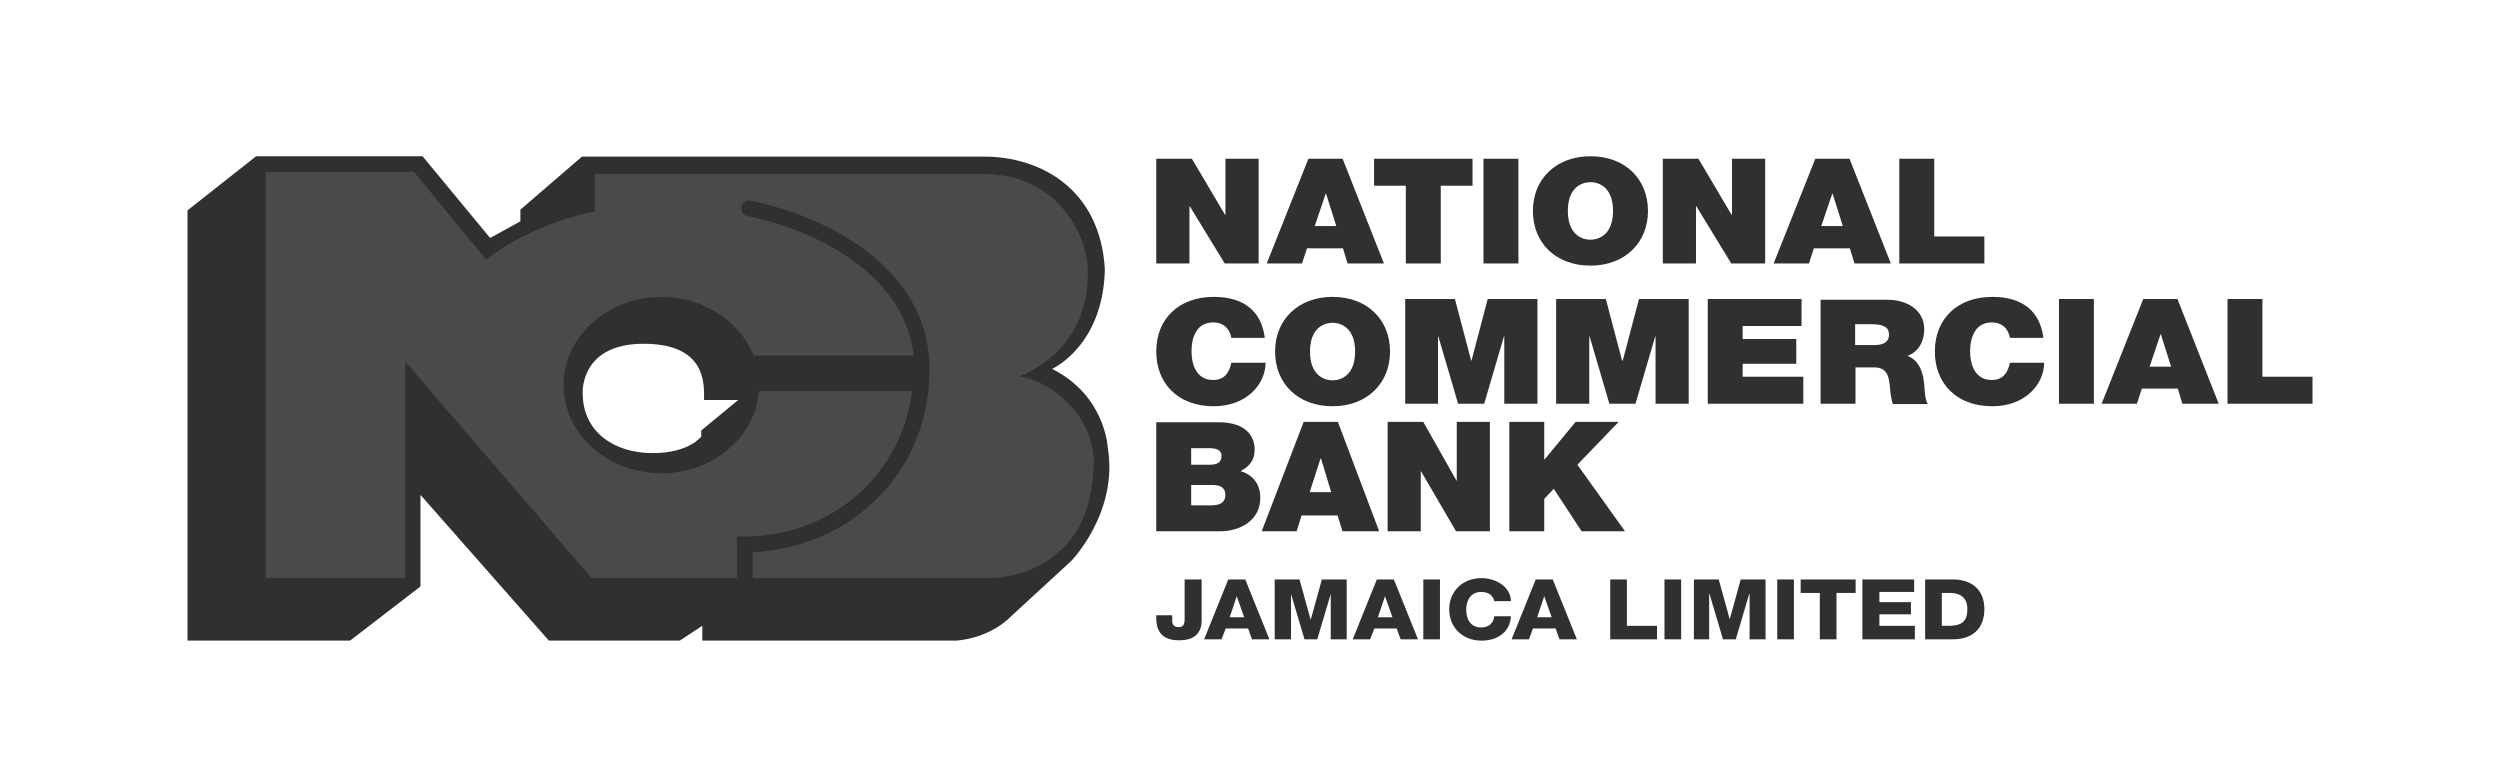 <?xml version="1.0" encoding="UTF-8"?>
<svg width="160px" height="50px" viewBox="0 0 160 50" version="1.1" xmlns="http://www.w3.org/2000/svg" xmlns:xlink="http://www.w3.org/1999/xlink">
    <title>national-commercial-bank</title>
    <defs>
        <rect id="path-1" x="0" y="0" width="160" height="50"></rect>
    </defs>
    <g id="Page-1" stroke="none" stroke-width="1" fill="none" fill-rule="evenodd">
        <g id="a1qa-Cyber-testing-V2" transform="translate(-579, -7193)">
            <g id="8-block" transform="translate(0, 7004)">
                <g id="logo-2" transform="translate(569, 169)">
                    <g id="national-commercial-bank" transform="translate(10, 20)">
                        <mask id="mask-2" fill="white">
                            <use xlink:href="#path-1"></use>
                        </mask>
                        <use id="Mask" fill-opacity="0" fill="#D8D8D8" xlink:href="#path-1"></use>
                        <path d="M27.044,10 L31.368,15.231 L33.305,14.167 L33.305,13.419 L37.246,10.023 L62.987,10.023 C66.523,10.023 70.419,12.038 70.711,17.246 C70.604,21.946 67.611,23.477 67.351,23.601 L67.333,23.609 C70.734,25.308 70.892,28.614 70.892,28.614 C71.612,32.803 68.504,35.996 68.482,35.973 L68.482,35.973 L64.788,39.37 C63.28,40.932 61.163,41 61.163,41 L61.163,41 L44.948,41 L44.948,40.049 L43.506,41 L35.129,41 L26.909,31.671 L26.909,37.535 L22.405,41 L12,41 L12,13.465 L16.392,10 L27.044,10 Z M94.814,37 C95.699,37 96.675,37.526 96.698,38.453 L96.698,38.453 L96.698,38.474 L95.631,38.474 C95.563,38.095 95.245,37.884 94.791,37.884 C94.11,37.884 93.838,38.453 93.838,39.021 C93.838,39.589 94.088,40.158 94.791,40.158 C95.291,40.158 95.586,39.884 95.631,39.442 L95.631,39.442 L96.698,39.442 C96.653,40.432 95.858,41 94.814,41 C93.566,41 92.749,40.116 92.749,39 C92.749,37.884 93.566,37 94.814,37 Z M76.905,37.084 L76.905,39.695 C76.905,40.537 76.429,40.979 75.453,40.979 C74.363,40.979 74,40.389 74,39.547 L74,39.547 L74,39.379 L75.021,39.379 L75.021,39.737 C75.021,39.989 75.158,40.137 75.43,40.137 C75.68,40.137 75.816,40.011 75.816,39.632 L75.816,39.632 L75.816,37.084 L76.905,37.084 Z M109.999,37.084 L110.703,39.632 L111.406,37.084 L112.995,37.084 L112.995,40.916 L111.974,40.916 L111.974,38.011 L111.951,38.011 L111.089,40.916 L110.272,40.916 L109.409,38.011 L109.386,38.011 L109.386,40.916 L108.41,40.916 L108.41,37.084 L109.999,37.084 Z M114.811,37.084 L114.811,40.916 L113.744,40.916 L113.744,37.084 L114.811,37.084 Z M118.761,37.084 L118.761,37.947 L117.535,37.947 L117.535,40.916 L116.468,40.916 L116.468,37.947 L115.242,37.947 L115.242,37.084 L118.761,37.084 Z M122.506,37.084 L122.506,37.884 L120.281,37.884 L120.281,38.537 L122.301,38.537 L122.301,39.316 L120.281,39.316 L120.281,40.053 L122.551,40.053 L122.551,40.916 L119.192,40.916 L119.192,37.084 L122.506,37.084 Z M124.98,37.084 C126.251,37.084 127,37.8 127,38.979 C127,40.242 126.228,40.916 124.98,40.916 L124.98,40.916 L123.209,40.916 L123.209,37.084 Z M107.593,37.084 L107.593,40.916 L106.526,40.916 L106.526,37.084 L107.593,37.084 Z M104.12,37.084 L104.12,40.053 L106.05,40.053 L106.05,40.916 L103.054,40.916 L103.054,37.084 L104.12,37.084 Z M99.376,37.084 L100.92,40.916 L99.808,40.916 L99.558,40.221 L98.105,40.221 L97.856,40.916 L96.743,40.916 L98.287,37.084 L99.376,37.084 Z M92.158,37.084 L92.158,40.916 L91.092,40.916 L91.092,37.084 L92.158,37.084 Z M89.208,37.084 L90.751,40.916 L89.639,40.916 L89.389,40.221 L87.959,40.221 L87.687,40.916 L86.575,40.916 L88.118,37.084 L89.208,37.084 Z M83.17,37.084 L83.874,39.632 L83.896,39.632 L84.6,37.084 L86.189,37.084 L86.189,40.916 L85.167,40.916 L85.167,38.011 L84.305,40.916 L83.488,40.916 L82.625,38.011 L82.625,40.916 L81.581,40.916 L81.581,37.084 L83.17,37.084 Z M79.697,37.084 L81.241,40.916 L80.128,40.916 L79.879,40.221 L78.449,40.221 L78.176,40.916 L77.064,40.916 L78.608,37.084 L79.697,37.084 Z M124.776,37.947 L124.276,37.947 L124.276,40.053 L124.776,40.053 C125.593,40.032 125.91,39.737 125.91,38.979 C125.91,38.284 125.502,37.947 124.776,37.947 L124.776,37.947 Z M79.152,38.158 L78.699,39.505 L79.629,39.505 L79.152,38.158 Z M88.64,38.158 L88.186,39.505 L89.117,39.505 L88.64,38.158 Z M98.832,38.158 L98.378,39.505 L99.308,39.505 L98.832,38.158 Z M98.831,27 L98.831,29.405 L98.853,29.405 L100.84,27 L103.594,27 L100.953,29.742 L104,34 L101.223,34 L99.44,31.282 L98.831,31.931 L98.831,34 L96.596,34 L96.596,27 L98.831,27 Z M91.088,27 L93.21,30.753 L93.233,30.753 L93.233,27 L95.354,27 L95.354,34 L93.187,34 L90.953,30.175 L90.93,30.175 L90.93,34 L88.808,34 L88.808,27 L91.088,27 Z M85.625,27 L88.266,34 L85.919,34 L85.603,32.99 L83.3,32.99 L82.984,34 L80.749,34 L83.436,27 L85.625,27 Z M77.973,27.024 C79.892,27.024 80.298,28.058 80.298,28.78 C80.298,29.478 79.937,29.863 79.395,30.151 C80.05,30.344 80.659,30.849 80.659,31.883 C80.659,33.278 79.395,34 78.108,34 L78.108,34 L74,34 L74,27.024 Z M77.634,31.041 L76.235,31.041 L76.235,32.34 L77.544,32.34 C78.018,32.34 78.424,32.196 78.424,31.667 C78.424,31.258 78.153,31.041 77.634,31.041 L77.634,31.041 Z M84.542,29.333 L84.519,29.333 L83.819,31.498 L85.196,31.498 L84.542,29.333 Z M77.409,28.684 L76.235,28.684 L76.235,29.742 L77.409,29.742 C77.883,29.742 78.176,29.622 78.176,29.165 C78.176,28.804 77.86,28.684 77.409,28.684 L77.409,28.684 Z M41.187,22.001 C37.292,22.001 37.283,24.875 37.29,25.131 L37.291,25.149 C37.291,27.685 39.363,28.999 41.75,28.999 C44.137,28.999 44.88,27.934 44.88,27.934 L44.88,27.934 L44.88,27.549 L47.245,25.602 L45.06,25.602 C45.06,24.651 45.263,22.001 41.187,22.001 Z M85.284,19 C87.496,19 88.962,20.451 88.962,22.5 C88.962,24.526 87.496,26 85.284,26 C83.072,26 81.605,24.549 81.605,22.5 C81.605,20.451 83.095,19 85.284,19 Z M77.679,19 C79.665,19 80.748,19.967 80.951,21.648 L80.947,21.624 L78.807,21.625 C78.764,21.387 78.582,20.72 77.789,20.642 L77.633,20.635 C76.595,20.635 76.257,21.579 76.257,22.477 C76.257,23.375 76.595,24.319 77.633,24.319 C78.378,24.319 78.672,23.836 78.807,23.214 L78.807,23.214 L80.996,23.214 C80.996,24.572 79.8,26 77.679,26 C75.332,26 74,24.48 74,22.5 C74,20.405 75.444,19 77.679,19 Z M127.508,19 C129.494,19 130.578,19.967 130.781,21.648 L130.777,21.624 L128.637,21.625 C128.594,21.387 128.412,20.72 127.619,20.642 L127.463,20.635 C126.425,20.635 126.087,21.579 126.087,22.477 C126.087,23.375 126.425,24.319 127.463,24.319 C128.208,24.319 128.501,23.836 128.637,23.214 L128.637,23.214 L130.826,23.214 C130.826,24.572 129.63,26 127.508,26 C125.161,26 123.83,24.48 123.83,22.5 C123.83,20.405 125.274,19 127.508,19 Z M120.783,19.184 C122.047,19.184 123.153,19.829 123.153,21.095 C123.153,21.786 122.814,22.523 122.07,22.776 C122.679,22.984 123.04,23.605 123.13,24.434 C123.175,24.757 123.175,25.562 123.378,25.862 L123.378,25.862 L121.144,25.862 C121.031,25.516 120.986,25.171 120.964,24.826 C120.896,24.181 120.828,23.513 119.948,23.513 L119.948,23.513 L118.752,23.513 L118.752,25.839 L116.518,25.839 L116.518,19.184 Z M139.357,19.138 L141.997,25.839 L139.672,25.839 L139.379,24.872 L137.077,24.872 L136.761,25.839 L134.504,25.839 L137.167,19.138 L139.357,19.138 Z M93.115,19.138 L94.153,23.076 L94.176,23.076 L95.214,19.138 L98.396,19.138 L98.396,25.839 L96.274,25.839 L96.274,21.533 L96.252,21.533 L94.988,25.839 L93.318,25.839 L92.054,21.533 L92.032,21.533 L92.032,25.839 L89.933,25.839 L89.933,19.138 L93.115,19.138 Z M102.774,19.138 L103.812,23.076 L103.857,23.076 L104.895,19.138 L108.077,19.138 L108.077,25.839 L105.956,25.839 L105.956,21.533 L105.934,21.533 L104.67,25.839 L103,25.839 L101.736,21.533 L101.713,21.533 L101.713,25.839 L99.592,25.839 L99.592,19.138 L102.774,19.138 Z M134.008,19.138 L134.008,25.839 L131.774,25.839 L131.774,19.138 L134.008,19.138 Z M144.795,19.138 L144.795,24.112 L148,24.112 L148,25.839 L142.561,25.839 L142.561,19.138 L144.795,19.138 Z M115.299,19.138 L115.299,20.865 L111.53,20.865 L111.53,21.694 L114.961,21.694 L114.961,23.283 L111.53,23.283 L111.53,24.112 L115.412,24.112 L115.412,25.839 L109.296,25.839 L109.296,19.138 L115.299,19.138 Z M85.284,20.658 C84.72,20.658 83.84,21.003 83.84,22.5 C83.84,23.997 84.72,24.342 85.284,24.342 C85.848,24.342 86.728,23.997 86.728,22.5 C86.728,21.003 85.848,20.658 85.284,20.658 Z M138.296,21.395 L138.273,21.395 L137.574,23.467 L138.95,23.467 L138.296,21.395 Z M119.79,20.75 L118.729,20.75 L118.729,22.086 L119.903,22.086 C120.332,22.086 120.896,22.016 120.896,21.418 C120.896,21.003 120.648,20.75 119.79,20.75 L119.79,20.75 Z M101.788,10 C104.002,10 105.47,11.451 105.47,13.5 C105.47,15.526 104.002,17 101.788,17 C99.574,17 98.105,15.549 98.105,13.5 C98.105,11.451 99.596,10 101.788,10 Z M123.792,10.161 L123.792,15.135 L127,15.135 L127,16.862 L121.555,16.862 L121.555,10.161 L123.792,10.161 Z M85.928,10.161 L88.572,16.862 L86.245,16.862 L85.951,15.895 L83.647,15.895 L83.33,16.862 L81.071,16.862 L83.737,10.161 L85.928,10.161 Z M94.242,10.161 L94.242,11.888 L92.209,11.888 L92.209,16.862 L89.972,16.862 L89.972,11.888 L87.939,11.888 L87.939,10.161 L94.242,10.161 Z M97.179,10.161 L97.179,16.862 L94.942,16.862 L94.942,10.161 L97.179,10.161 Z M108.701,10.161 L110.824,13.753 L110.847,13.753 L110.847,10.161 L112.971,10.161 L112.971,16.862 L110.802,16.862 L108.565,13.201 L108.543,13.201 L108.543,16.862 L106.419,16.862 L106.419,10.161 L108.701,10.161 Z M76.282,10.161 L78.405,13.753 L78.428,13.753 L78.428,10.161 L80.552,10.161 L80.552,16.862 L78.383,16.862 L76.146,13.201 L76.124,13.201 L76.124,16.862 L74,16.862 L74,10.161 L76.282,10.161 Z M118.37,10.161 L121.013,16.862 L118.686,16.862 L118.393,15.895 L116.088,15.895 L115.772,16.862 L113.513,16.862 L116.179,10.161 L118.37,10.161 Z M101.788,11.658 C101.223,11.658 100.342,12.003 100.342,13.5 C100.342,14.997 101.223,15.342 101.788,15.342 C102.353,15.342 103.234,14.997 103.234,13.5 C103.234,12.003 102.353,11.658 101.788,11.658 Z M117.286,12.395 L117.263,12.395 L116.563,14.467 L117.941,14.467 L117.286,12.395 Z M84.867,12.395 L84.844,12.395 L84.144,14.467 L85.522,14.467 L84.867,12.395 Z" id="Combined-Shape" fill="#000000" opacity="0.9" mask="url(#mask-2)"></path>
                        <path d="M65.237,24.102 C68.785,22.578 69.728,19.621 69.616,17.141 C69.481,14.662 67.437,11.25 63.171,11.136 L38.064,11.136 L38.064,13.548 C35.998,13.866 32.562,15.322 31.125,16.641 L26.499,11 L17,11 L17,36.999 L25.938,36.999 L25.938,23.146 L37.862,36.999 L47.159,36.999 L47.159,34.838 L47.159,34.338 L47.653,34.338 C50.73,34.315 53.514,33.155 55.535,31.039 C57.107,29.402 58.095,27.309 58.365,25.034 L48.574,25.034 C48.349,27.969 45.632,30.289 42.331,30.289 C38.873,30.289 36.066,27.764 36.066,24.648 C36.066,21.531 38.873,19.007 42.331,19.007 C45.048,19.007 47.361,20.576 48.237,22.76 L58.477,22.76 C57.916,17.687 52.504,14.799 47.833,13.821 C47.563,13.775 47.384,13.502 47.451,13.229 C47.496,12.956 47.765,12.774 48.035,12.842 C53.335,13.934 59.488,17.392 59.488,23.579 C59.51,26.695 58.387,29.606 56.276,31.767 C54.166,33.928 51.314,35.202 48.17,35.338 L48.17,36.999 L63.171,36.999 C63.171,36.999 69.616,37.249 69.975,30.107 C70.312,26.695 67.168,24.307 65.237,24.102" id="Path" fill="#4A4A4A" fill-rule="nonzero" mask="url(#mask-2)"></path>
                    </g>
                </g>
            </g>
        </g>
    </g>
</svg>